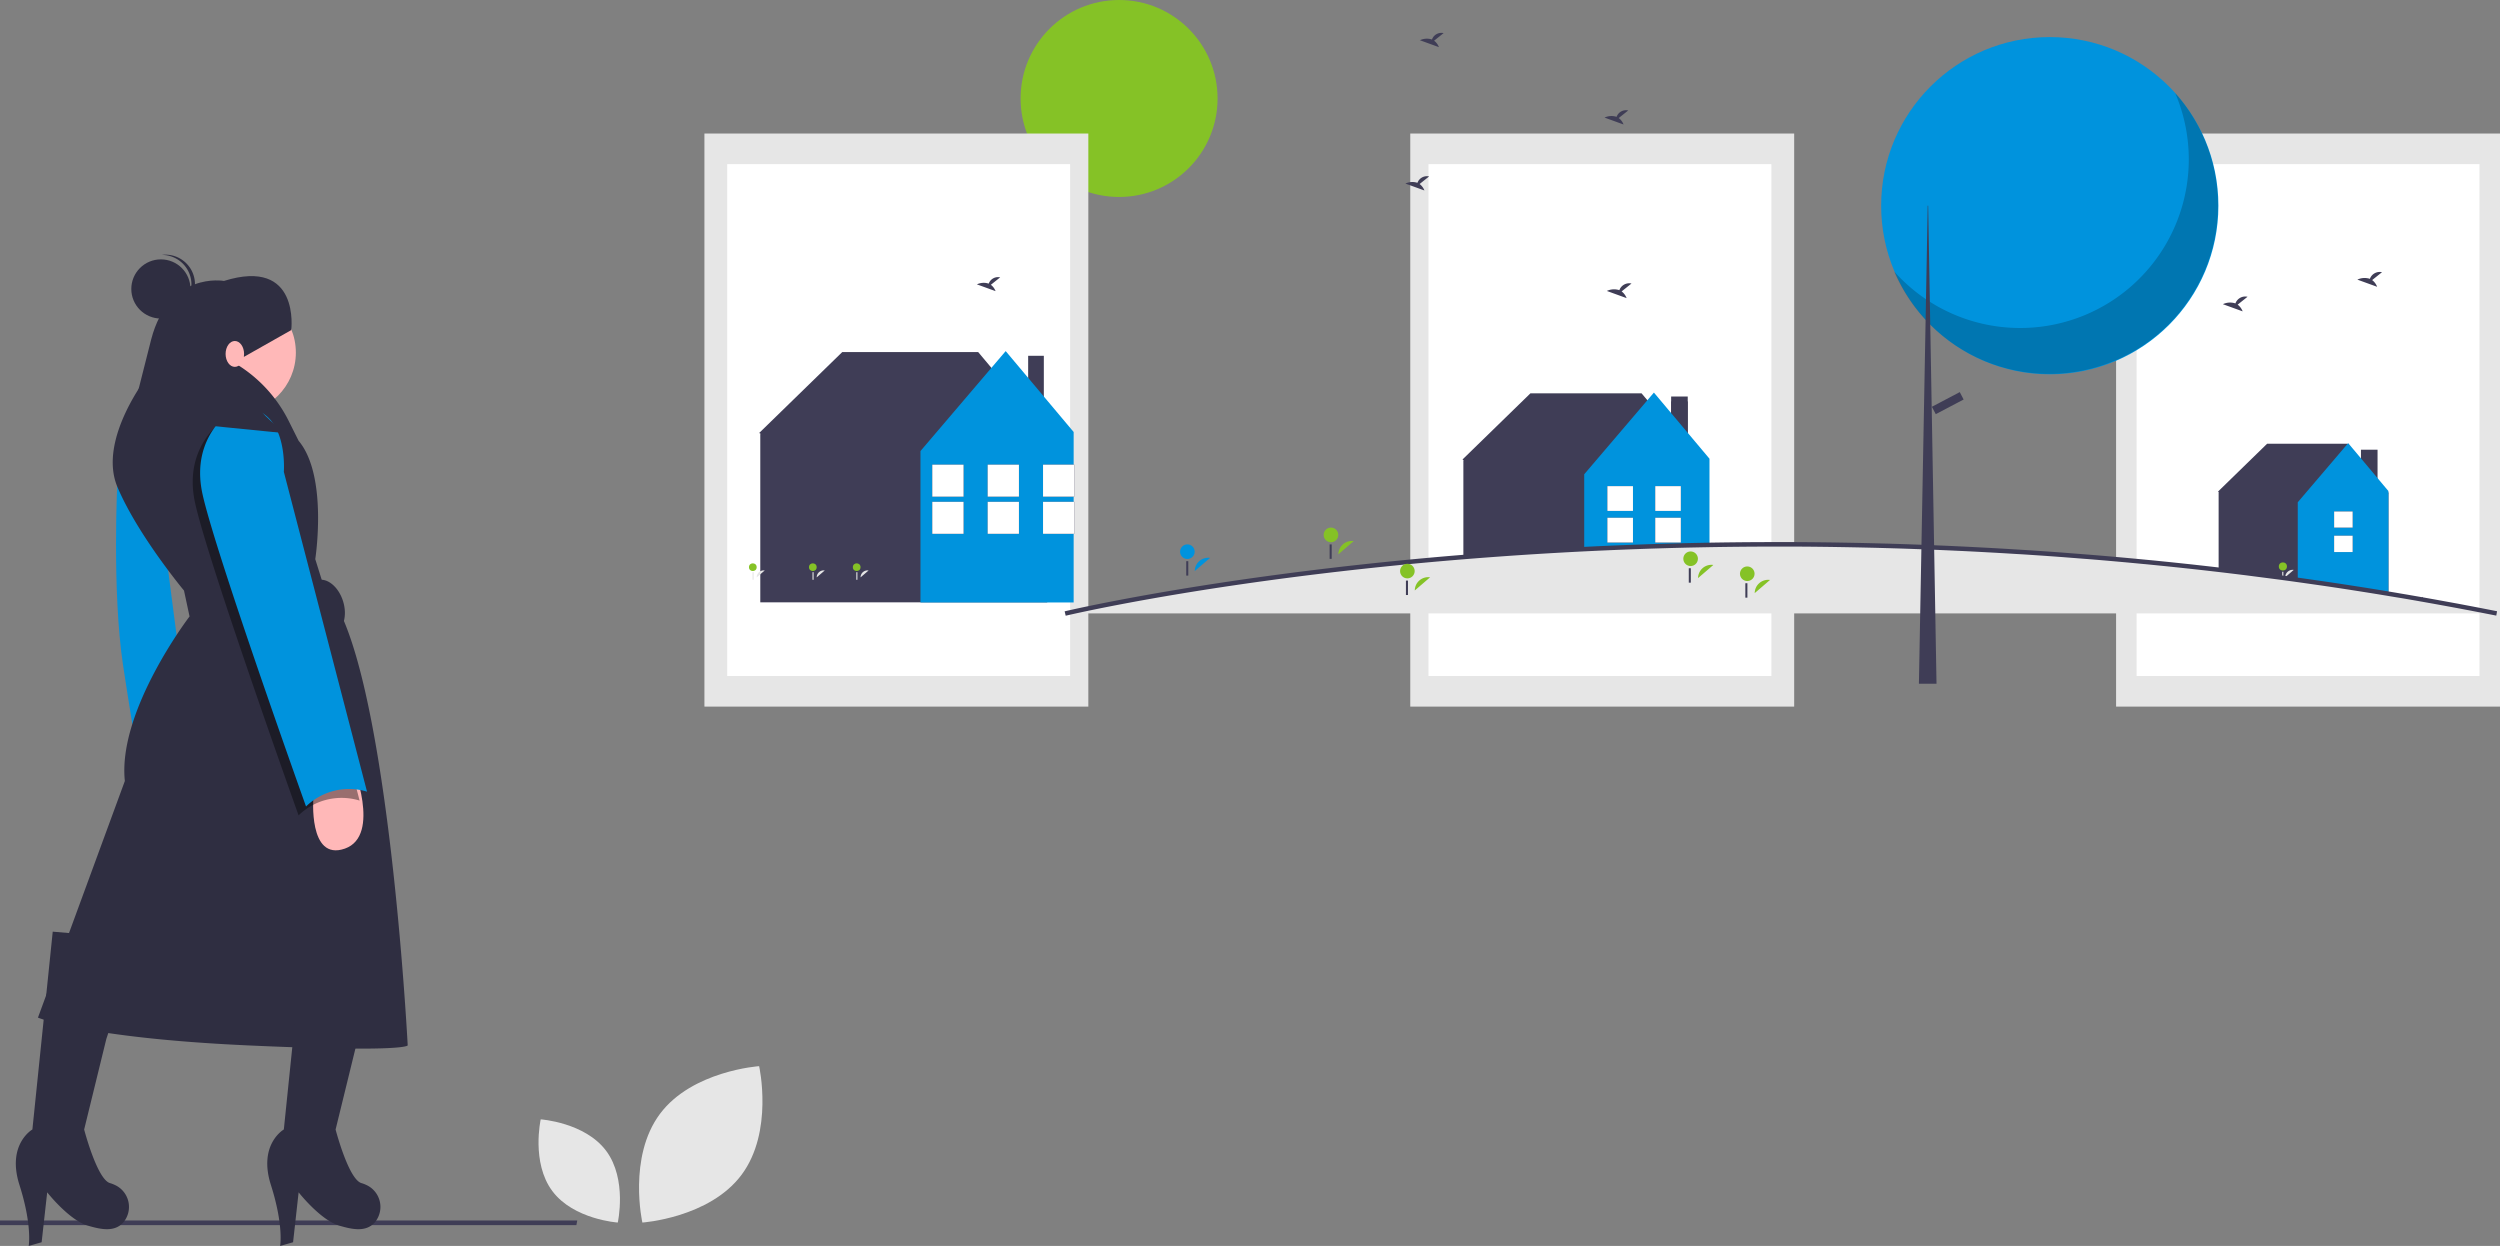<svg xmlns="http://www.w3.org/2000/svg" width="285.146" height="142.108" viewBox="0 0 285.146 142.108"><rect x="0" y="0" width="285.146" height="142.108" fill="#808080" stroke="none"/><path d="M394.286,707.041c-3.678,4.926-11.313,5.444-11.313,5.444s-1.672-7.468,2.006-12.394,11.313-5.444,11.313-5.444S397.965,702.115,394.286,707.041Z" transform="translate(-309.706 -573.043)" fill="#e6e6e6"/><path d="M350.378,726.611c2.427,3.25,7.465,3.593,7.465,3.593s1.1-4.928-1.324-8.178-7.465-3.593-7.465-3.593S347.951,723.361,350.378,726.611Z" transform="translate(-287.381 -590.761)" fill="#e6e6e6"/><path d="M65.744,639.2H0v-.537H65.841Z" transform="translate(0 -499.462)" fill="#3f3d56"/><rect width="43.788" height="65.364" transform="translate(241.358 15.23)" fill="#e6e6e6"/><rect width="39.111" height="58.383" transform="translate(243.696 18.721)" fill="#fff"/><rect width="1.893" height="6.553" transform="translate(269.286 51.293)" fill="#3f3d56"/><path d="M769.883,241.635l-4.712-5.665H756l-5.606,5.461.113.073h-.041v11.359h19.368V241.5Z" transform="translate(-497.413 -185.361)" fill="#3f3d56"/><path d="M791.822,235.684l-5.752,6.744v10.221h10.339v-11.5Z" transform="translate(-523.992 -185.141)" fill="#0093dd"/><rect width="2.112" height="1.866" transform="translate(266.228 61.101)" fill="#3f3d56"/><rect width="2.112" height="1.837" transform="translate(266.228 58.339)" fill="#3f3d56"/><rect width="2.112" height="1.866" transform="translate(266.228 61.101)" fill="#fff"/><rect width="2.112" height="1.837" transform="translate(266.228 58.339)" fill="#fff"/><path d="M942.2,423.383a.852.852,0,0,1,.973-.838" transform="translate(-681.554 -357.542)" fill="#e6e6e6"/><circle cx="0.464" cy="0.464" r="0.464" transform="translate(259.918 64.146)" fill="#85c226"/><rect width="0.131" height="0.918" transform="translate(260.306 65.214)" fill="#e6e6e6"/><rect width="43.788" height="65.364" transform="translate(160.852 15.23)" fill="#e6e6e6"/><rect width="39.111" height="58.383" transform="translate(162.93 18.721)" fill="#fff"/><path d="M916.027,280.92l1.127-.9a1.194,1.194,0,0,0-1.382.759,1.919,1.919,0,0,0-1.429.088l2.255.819A1.709,1.709,0,0,0,916.027,280.92Z" transform="translate(-660.804 -246.172)" fill="#3f3d56"/><path d="M725.25,274l1.127-.9a1.194,1.194,0,0,0-1.382.759,1.92,1.92,0,0,0-1.429.088l2.255.819A1.706,1.706,0,0,0,725.25,274Z" transform="translate(-540.292 -240.762)" fill="#3f3d56"/><path d="M976.158,247.54l1.127-.9a1.194,1.194,0,0,0-1.382.759,1.92,1.92,0,0,0-1.429.088l2.255.819A1.709,1.709,0,0,0,976.158,247.54Z" transform="translate(-705.597 -215.594)" fill="#3f3d56"/><rect width="1.893" height="6.553" transform="translate(190.607 45.784)" fill="#3f3d56"/><rect width="1.893" height="6.553" transform="translate(190.607 45.226)" fill="#3f3d56"/><path d="M524.939,218.666l-6.462-7.675H505.8l-7.748,7.547.156.1h-.056v15.7h26.766v-15.7Z" transform="translate(-331.242 -166.128)" fill="#3f3d56"/><path d="M555.309,210.6l-7.949,9.32v14.125h14.288v-15.9Z" transform="translate(-366.667 -165.824)" fill="#0093dd"/><rect width="2.918" height="2.825" transform="translate(183.336 59.054)" fill="#3f3d56"/><rect width="2.918" height="2.825" transform="translate(183.336 55.449)" fill="#3f3d56"/><rect width="2.918" height="2.825" transform="translate(183.336 59.054)" fill="#fff"/><rect width="2.918" height="2.825" transform="translate(183.336 55.449)" fill="#fff"/><rect width="2.918" height="2.825" transform="translate(188.795 59.054)" fill="#3f3d56"/><rect width="2.918" height="2.825" transform="translate(188.795 55.449)" fill="#3f3d56"/><rect width="2.918" height="2.825" transform="translate(188.795 59.054)" fill="#fff"/><rect width="2.918" height="2.825" transform="translate(188.795 55.449)" fill="#fff"/><circle cx="11.233" cy="11.233" r="11.233" transform="translate(116.408 0)" fill="#85c226"/><rect width="43.788" height="65.364" transform="translate(80.346 15.23)" fill="#e6e6e6"/><rect width="39.111" height="58.383" transform="translate(82.945 18.721)" fill="#fff"/><path d="M289.482,199.679l-7.886-9.391h-15.5l-9.474,9.228.192.123h-.068v19.195h32.729V199.639Z" transform="translate(-170.029 -150.133)" fill="#3f3d56"/><path d="M504.957,270.717l1.064-.851a1.128,1.128,0,0,0-1.305.717,1.813,1.813,0,0,0-1.349.083l2.129.773A1.612,1.612,0,0,0,504.957,270.717Z" transform="translate(-391.943 -238.232)" fill="#3f3d56"/><rect width="1.788" height="6.188" transform="translate(117.27 40.581)" fill="#3f3d56"/><path d="M326.635,189.806l-9.72,11.4v17.273h17.472V199.034Z" transform="translate(-211.928 -149.76)" fill="#0093dd"/><path d="M447.829,423.6a.8.8,0,0,1,.919-.791" transform="translate(-354.678 -357.744)" fill="#e6e6e6"/><circle cx="0.439" cy="0.439" r="0.439" transform="translate(92.271 64.254)" fill="#85c226"/><rect width="0.124" height="0.867" transform="translate(92.673 65.263)" fill="#e6e6e6"/><path d="M463.192,423.6a.8.8,0,0,1,.919-.791" transform="translate(-365.039 -357.744)" fill="#e6e6e6"/><circle cx="0.439" cy="0.439" r="0.439" transform="translate(97.274 64.254)" fill="#85c226"/><rect width="0.124" height="0.867" transform="translate(97.671 65.263)" fill="#e6e6e6"/><path d="M426.806,423.6a.8.8,0,0,1,.919-.791" transform="translate(-340.5 -357.744)" fill="#e6e6e6"/><circle cx="0.439" cy="0.439" r="0.439" transform="translate(85.427 64.254)" fill="#85c226"/><rect width="0.124" height="0.867" transform="translate(85.833 65.263)" fill="#e6e6e6"/><rect width="3.568" height="3.649" transform="translate(106.335 52.998)" fill="#3f3d56"/><rect width="3.568" height="3.649" transform="translate(106.335 57.237)" fill="#3f3d56"/><rect width="3.568" height="3.649" transform="translate(106.335 52.998)" fill="#fff"/><rect width="3.568" height="3.649" transform="translate(106.335 57.237)" fill="#fff"/><rect width="3.568" height="3.649" transform="translate(112.651 52.998)" fill="#3f3d56"/><rect width="3.568" height="3.649" transform="translate(112.651 57.237)" fill="#3f3d56"/><rect width="3.568" height="3.649" transform="translate(112.651 52.998)" fill="#fff"/><rect width="3.568" height="3.649" transform="translate(112.651 57.237)" fill="#fff"/><rect width="3.568" height="3.649" transform="translate(118.967 52.998)" fill="#3f3d56"/><rect width="3.568" height="3.649" transform="translate(118.967 57.237)" fill="#3f3d56"/><rect width="3.568" height="3.649" transform="translate(118.967 52.998)" fill="#fff"/><rect width="3.568" height="3.649" transform="translate(118.967 57.237)" fill="#fff"/><path d="M559.934,419.18H396.649s33.153-7.983,81.983-7.893l.822,0q1.461.005,2.939.02,1.157.012,2.323.031l1.01.016.4.007.935.019q.881.018,1.768.04.777.019,1.562.042c.2,0,.4.011.6.018q1.422.041,2.855.094l.666.025c.306.011.614.024.92.035l1.216.051c.527.022,1.053.046,1.58.071q1.655.076,3.33.167,1.244.065,2.5.141l1.068.066q.819.049,1.642.1l1.049.071c.422.028.843.058,1.265.088l1.267.093,1.272.1c.426.033.85.066,1.276.1s.841.068,1.263.1q2.7.224,5.434.488c.349.033.7.067,1.053.1s.726.072,1.09.109q.76.076,1.526.158l1.314.14c.4.042.8.086,1.194.131l.124.014c.439.048.88.1,1.319.149l1.325.154q.664.078,1.329.159l1.333.164,1.04.131.518.066,1.119.146,1.342.178.15.02q1.042.141,2.085.287l.285.04q.546.076,1.092.155l1.094.159.045.006c.516.075,1.03.152,1.548.231q.386.056.771.116c.353.053.7.107,1.057.162l.694.109c.171.025.342.052.512.08q.541.083,1.083.172l1.008.163.028,0,.24.039.74.122.764.128.672.114.019,0,.1.016c.259.044.518.087.777.133l.779.135.079.013q.3.051.6.106s0,0,0,0c.114.019.229.04.344.06l.918.164.593.107,1.654.3c.552.1,1.105.206,1.657.311.332.062.663.126.995.191q.467.088.935.18C559,419,559.47,419.087,559.934,419.18Z" transform="translate(-275.164 -349.217)" fill="#e6e6e6"/><path d="M396.649,442.231" transform="translate(-320.231 -372.875)" fill="none" stroke="#3f3d56" stroke-miterlimit="10" stroke-width="2"/><path d="M559.712,418.685c-.414-.083-.83-.163-1.244-.244l-.153-.03q-.467-.092-.933-.18c-.333-.065-.663-.128-.994-.191q-.828-.157-1.657-.31-.724-.134-1.448-.265l-.2-.037-.506-.091-.086-.016-.834-.149-.129-.023v0l-.3-.055-.016,0-.029-.005-.554-.1-.069-.012-.789-.137c-.247-.044-.493-.085-.739-.127l-.037-.006-.091-.016-.618-.1-1.848-.307-1.007-.163q-.543-.088-1.081-.172c-.172-.028-.341-.055-.51-.08l-.7-.11c-.352-.055-.7-.109-1.055-.162q-.386-.06-.771-.116c-.519-.079-1.033-.155-1.548-.23l-.045-.006-.7-.1-.392-.056q-.545-.079-1.091-.155l-.285-.04q-1.045-.146-2.084-.287l-.126-.017-4.04-.523-1.332-.163q-.664-.081-1.327-.159l-1.325-.154c-.439-.051-.88-.1-1.318-.149l-.125-.014c-.4-.044-.8-.088-1.192-.13q-.617-.068-1.229-.131l-.085-.009q-.766-.081-1.525-.157l-1.09-.109c-.351-.035-.7-.069-1.052-.1-1.785-.173-3.612-.337-5.431-.488-.43-.036-.846-.071-1.262-.1s-.85-.068-1.276-.1l-1.272-.1-1.135-.083-.131-.009c-.422-.031-.842-.06-1.263-.088l-1.049-.071q-.821-.055-1.641-.1l-.1-.006-.972-.06q-1.251-.074-2.494-.141-1.672-.092-3.328-.167c-.527-.025-1.052-.048-1.579-.071l-1.1-.046-.423-.017-.608-.023-.667-.025q-1.432-.053-2.852-.094c-.2-.007-.4-.013-.6-.018-.525-.015-1.044-.03-1.562-.042l-1.767-.04-1.336-.026-1.009-.017c-.779-.013-1.552-.022-2.323-.031q-1.477-.016-2.937-.02h-.075l-.746,0h-.814c-47.8,0-80.78,7.807-81.109,7.886l-.119-.5c.33-.079,33.369-7.9,81.229-7.9h.815l.748,0h.075q1.462.005,2.941.02,1.158.012,2.325.031l1.01.017,1.338.026q.881.018,1.768.04.778.019,1.563.042c.2,0,.4.011.6.018q1.42.041,2.855.094l.666.025.61.023.423.017,1.1.046c.528.022,1.053.046,1.581.071q1.656.076,3.332.167,1.244.065,2.5.141l.974.06.095.006q.819.05,1.643.1l1.049.071c.422.028.844.058,1.266.088l.131.01,1.137.083,1.273.1c.427.033.851.066,1.278.1s.833.067,1.251.1c1.833.152,3.662.317,5.449.489.349.033.7.067,1.054.1s.726.072,1.091.11q.76.076,1.527.157l.084.009,1.23.131c.4.042.8.086,1.194.131l.124.014c.438.048.88.1,1.32.149l1.326.154q.665.078,1.33.159l1.333.164,4.048.524.118.016c.7.095,1.395.19,2.091.288l.284.04q.548.076,1.095.156l.391.057.7.1c.006,0,.026,0,.047.006q.771.112,1.547.23.385.056.772.117c.352.053.7.107,1.057.162l.695.109c.169.024.342.052.515.08q.537.082,1.082.172l1.008.163a.394.394,0,0,1,.048.009l1.8.3.574.1.047.007.091.016.033.005c.248.042.495.083.742.127l.779.135.077.013.515.09.053-.029.086.053.177.031.2.036.835.149.086.015.508.092.2.037,1.45.265c.552.1,1.106.206,1.658.311q.5.093,1,.191c.311.059.623.119.935.18l.152.03c.415.081.832.162,1.246.245Z" transform="translate(-274.991 -348.469)" fill="#3f3d56"/><circle cx="19.232" cy="19.232" r="19.232" transform="translate(214.562 4.229)" fill="#0093dd"/><path d="M799.435,166.586a19.233,19.233,0,0,1-32.046,20.355,19.234,19.234,0,1,0,32.046-20.355Z" transform="translate(-551.335 -155.971)" opacity="0.2"/><path d="M672.463,91.974h.053l.951,54.526h-2.008Z" transform="translate(-452.591 -68.513)" fill="#3f3d56"/><rect width="0.951" height="3.593" transform="translate(223.527 44.723) rotate(62.234)" fill="#3f3d56"/><path d="M656.934,428.073a1.53,1.53,0,0,1,1.746-1.5" transform="translate(-495.566 -360.727)" fill="#85c226"/><circle cx="0.833" cy="0.833" r="0.833" transform="translate(159.69 64.305)" fill="#85c226"/><rect width="0.235" height="1.647" transform="translate(160.358 66.22)" fill="#3f3d56"/><path d="M775.907,429.457a1.53,1.53,0,0,1,1.746-1.5" transform="translate(-575.768 -361.808)" fill="#85c226"/><circle cx="0.833" cy="0.833" r="0.833" transform="translate(198.457 64.607)" fill="#85c226"/><rect width="0.235" height="1.647" transform="translate(199.071 66.522)" fill="#3f3d56"/><path d="M579.924,417.928a1.53,1.53,0,0,1,1.746-1.5" transform="translate(-443.651 -352.796)" fill="#0093dd"/><circle cx="0.833" cy="0.833" r="0.833" transform="translate(134.596 62.091)" fill="#0093dd"/><rect width="0.235" height="1.647" transform="translate(135.299 64.006)" fill="#3f3d56"/><path d="M630.188,409.167a1.53,1.53,0,0,1,1.746-1.5" transform="translate(-477.535 -345.947)" fill="#85c226"/><path d="M.833,0A.833.833,0,1,1,0,.833.833.833,0,0,1,.833,0Z" transform="translate(150.975 60.179)" fill="#85c226"/><rect width="0.235" height="1.647" transform="translate(151.655 62.094)" fill="#3f3d56"/><path d="M756.078,421.617a1.53,1.53,0,0,1,1.746-1.5" transform="translate(-562.401 -355.68)" fill="#85c226"/><circle cx="0.833" cy="0.833" r="0.833" transform="translate(191.996 62.896)" fill="#85c226"/><rect width="0.235" height="1.647" transform="translate(192.619 64.811)" fill="#3f3d56"/><path d="M659.883,140.605l1.083-.866a1.148,1.148,0,0,0-1.328.729,1.844,1.844,0,0,0-1.373.085l2.167.787A1.637,1.637,0,0,0,659.883,140.605Z" transform="translate(-496.311 -135.963)" fill="#3f3d56"/><path d="M724.442,175.19l1.083-.866a1.147,1.147,0,0,0-1.328.729,1.845,1.845,0,0,0-1.373.085l2.167.787A1.639,1.639,0,0,0,724.442,175.19Z" transform="translate(-539.812 -161.726)" fill="#3f3d56"/><path d="M654.81,204.7l1.083-.866a1.147,1.147,0,0,0-1.328.729,1.844,1.844,0,0,0-1.373.085l2.167.787A1.638,1.638,0,0,0,654.81,204.7Z" transform="translate(-492.893 -183.71)" fill="#3f3d56"/><ellipse cx="2.109" cy="3.163" rx="2.109" ry="3.163" transform="translate(34.165 66.81) rotate(-17.267)" fill="#2f2e41"/><path d="M213.8,388.154s-.633,12.652.633,21.086,2.741,16.447,2.741,16.447,3.585-2.741,5.693-1.9l-3.8-29.31Z" transform="translate(-200.407 -333.429)" fill="#0093dd"/><circle cx="6.959" cy="6.959" r="6.959" transform="translate(19.827 33.254)" fill="#ffb8b8"/><path d="M78.614,188.784l-2.952,7.591,4.217,1.9,4.217-7.591Z" transform="translate(-56.362 -147.932)" fill="#ffb8b8"/><path d="M199.166,336.293h0s-4.211-2.794-6.109-1.74l-1.687,4.006s-5.9,7.38-3.585,12.863,7.591,11.808,7.591,11.808l.633,2.952s-8.224,10.754-7.38,18.767l-9.911,26.991s5.482,2.32,23.828,3.163,18.345,0,18.345,0-2.319-44.914-9.489-52.083l-1.054-3.374s1.476-9.489-1.9-13.5l-1.14-2.28A15.883,15.883,0,0,0,199.166,336.293Z" transform="translate(-174.39 -295.872)" fill="#2f2e41"/><path d="M300.237,517.745l.422,5.693s-.633,7.38,3.585,5.9.843-9.7.843-9.7l-.633-2.53Z" transform="translate(-264.911 -432.546)" fill="#ffb8b8"/><path d="M173.04,634.5l-2.32,22.562s-2.952,1.687-1.476,6.326,1.054,6.959,1.054,6.959l1.476-.422.633-5.693s2.478,3.163,4.639,3.8c1.5.439,3.053.777,4.073-.4a2.751,2.751,0,0,0-1.028-4.256,3.458,3.458,0,0,0-.515-.194c-1.476-.422-2.952-6.115-2.952-6.115l2.53-10.332,3.8-11.387Z" transform="translate(-167.025 -528.237)" fill="#2f2e41"/><path d="M285.466,634.5l-2.319,22.562s-2.952,1.687-1.476,6.326,1.054,6.959,1.054,6.959l1.476-.422.633-5.693s2.478,3.163,4.639,3.8c1.5.439,3.053.777,4.073-.4a2.751,2.751,0,0,0-1.028-4.256,3.455,3.455,0,0,0-.515-.194c-1.476-.422-2.952-6.115-2.952-6.115l2.53-10.332,3.8-11.387Z" transform="translate(-250.773 -528.237)" fill="#2f2e41"/><path d="M251.78,357.294s-5.061,2.952-3.585,9.7S260,402.63,260,402.63a7.031,7.031,0,0,1,6.959-1.687l-9.489-36.48S258.107,356.24,251.78,357.294Z" transform="translate(-225.944 -309.63)" opacity="0.4"/><path d="M255.088,352.335s-5.061,2.952-3.585,9.7,11.808,35.636,11.808,35.636a7.032,7.032,0,0,1,6.959-1.687l-9.489-36.48S261.414,351.281,255.088,352.335Z" transform="translate(-228.407 -305.687)" fill="#0093dd"/><path d="M239.282,278.166s1.072-8.343-7.675-5.607c0,0-6.247-1.146-8.3,6.668l-2.074,8.191,1.011-.55.471,1.03,1.638.415.7-1.391.339,1.69,13.417,1.338s-6.009-3.554-6.1-9.923l1.145,1.21Z" transform="translate(-206.063 -240.516)" fill="#2f2e41"/><circle cx="3.374" cy="3.374" r="3.374" transform="translate(14.977 29.584)" fill="#2f2e41"/><path d="M237.472,261.95A3.371,3.371,0,0,0,234.1,258.8c.07-.009.139-.02.21-.024a3.374,3.374,0,0,1,.433,6.734c-.071,0-.141,0-.211,0A3.371,3.371,0,0,0,237.472,261.95Z" transform="translate(-215.644 -229.724)" fill="#2f2e41"/><ellipse cx="1.054" cy="1.476" rx="1.054" ry="1.476" transform="translate(25.731 38.893)" fill="#ffb8b8"/></svg>